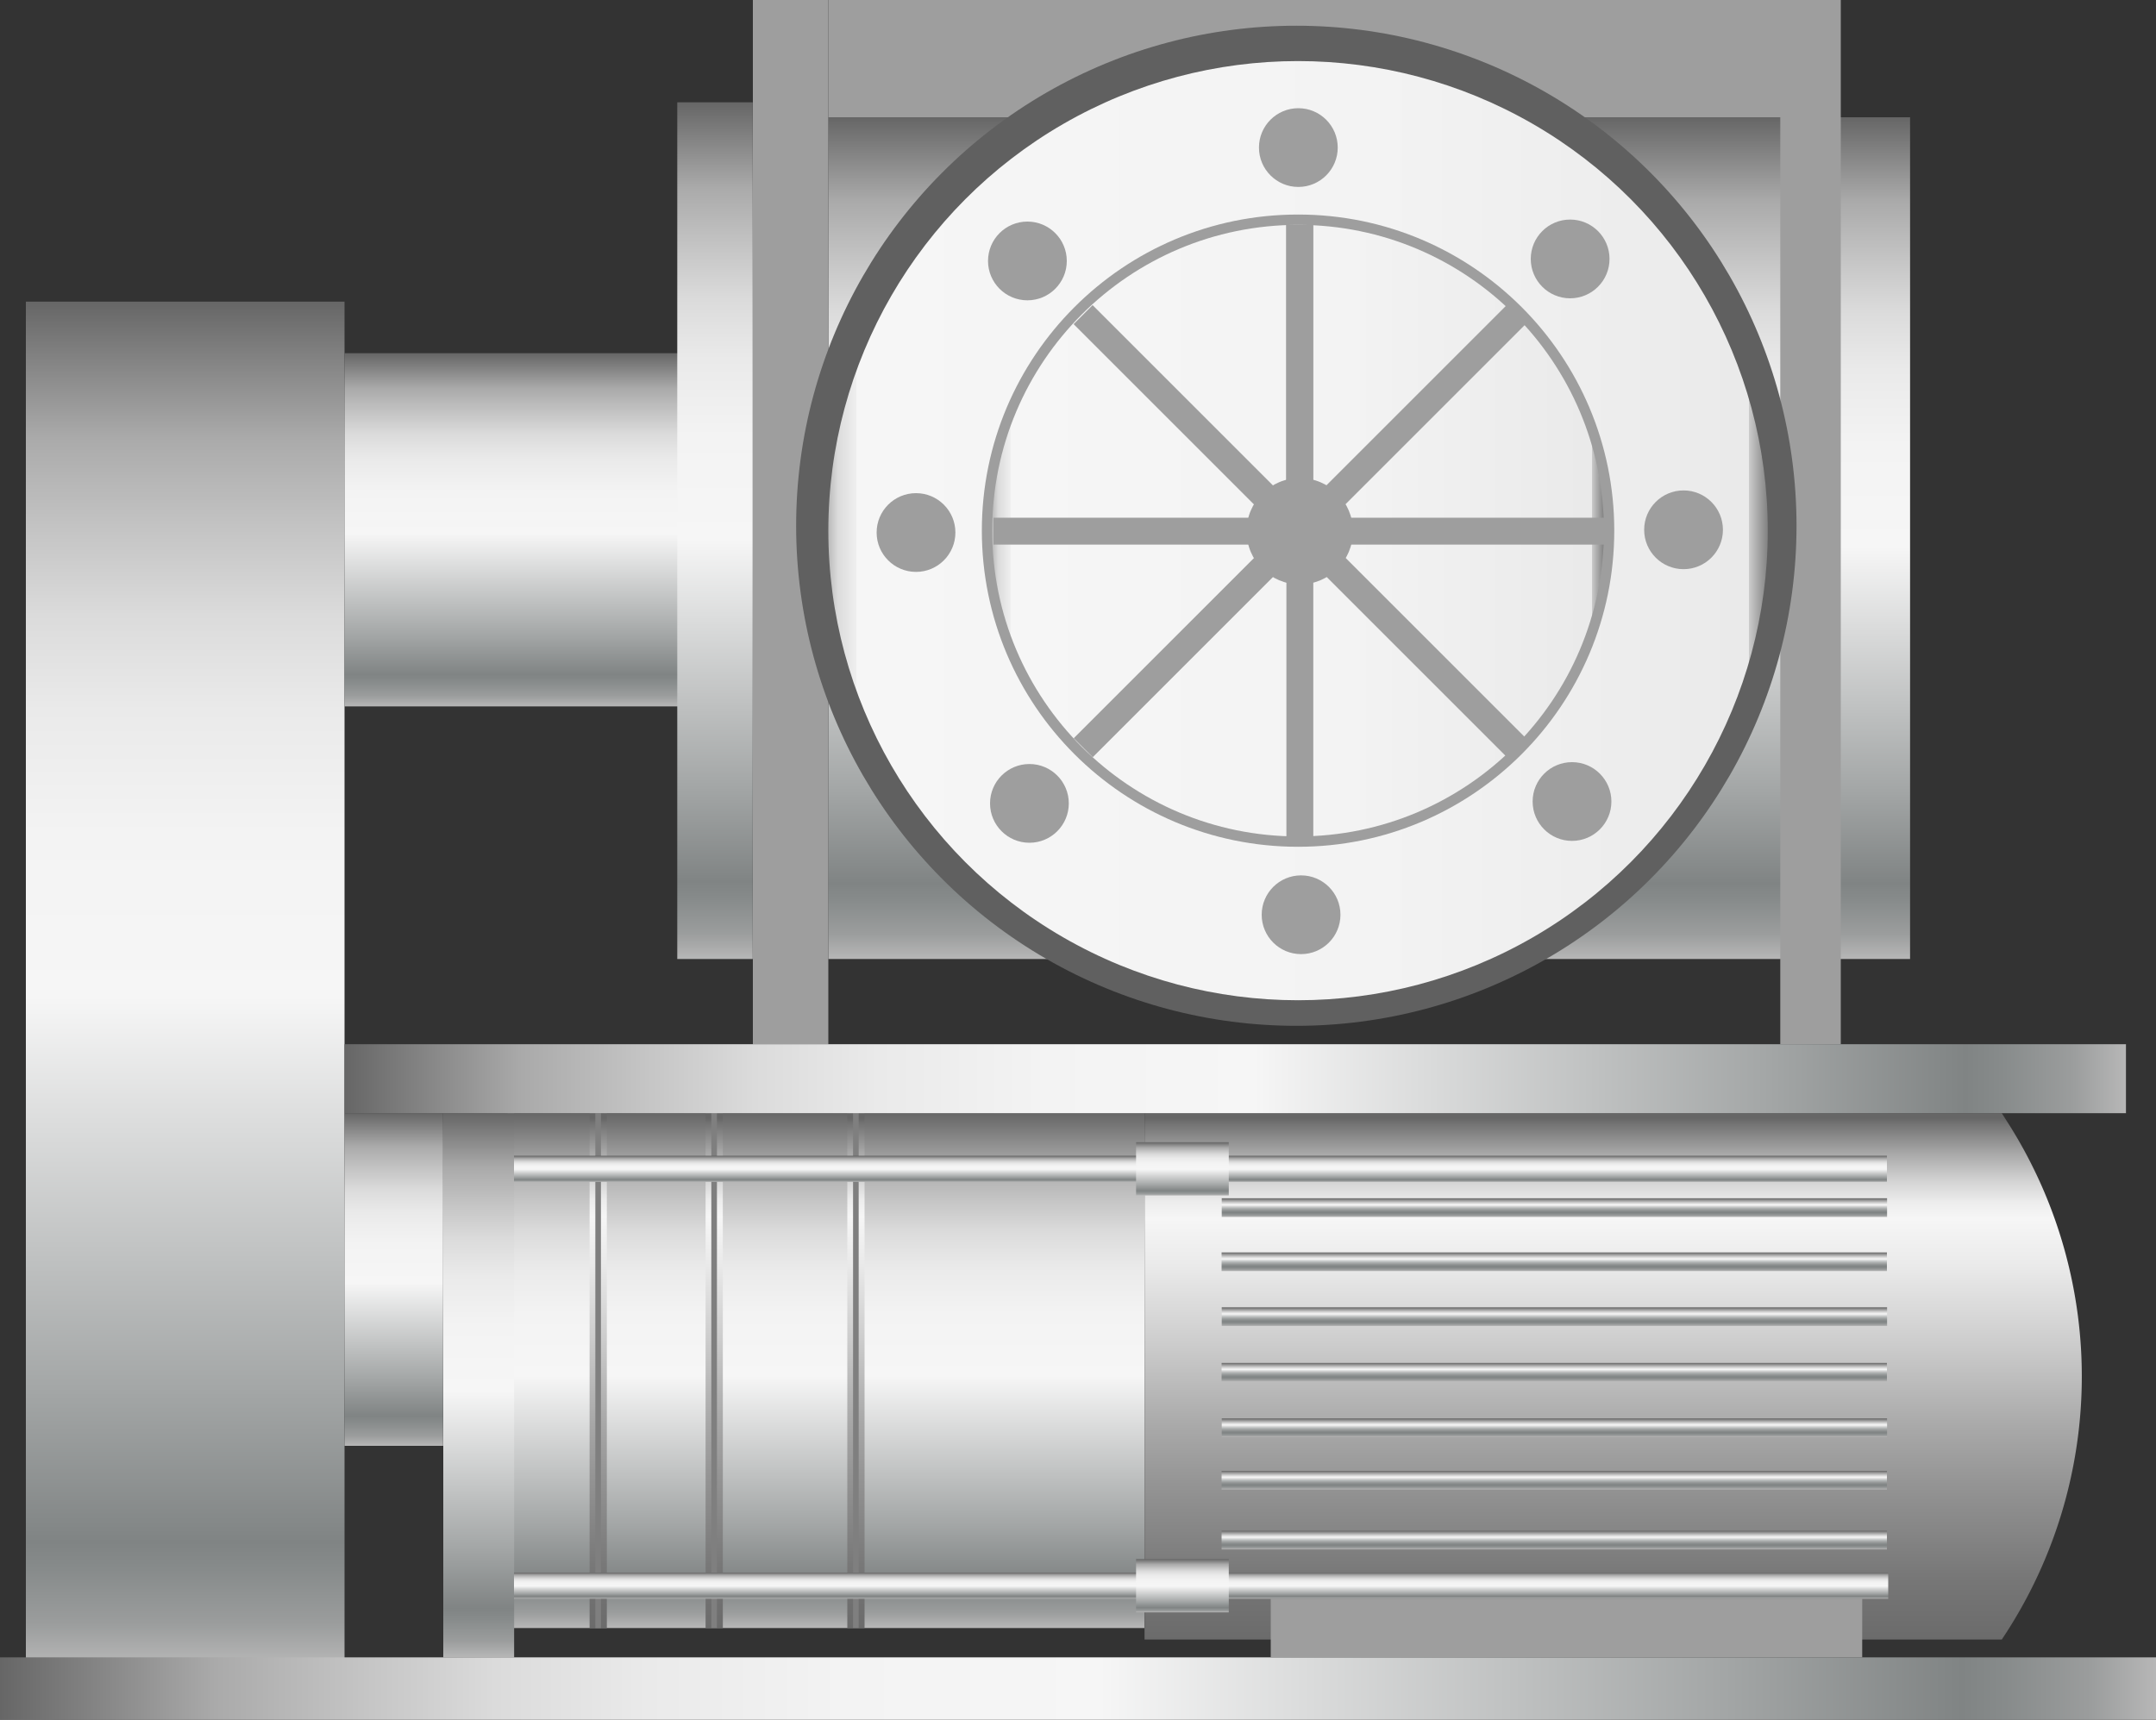 <svg xmlns="http://www.w3.org/2000/svg" xmlns:xlink="http://www.w3.org/1999/xlink" viewBox="0 0 150 119.68"><rect x="0" y="0" width="150" height="119.68" fill="#333333" stroke="none"/><defs><style>.cls-1{fill:url(#未命名的渐变_143);}.cls-2{fill:url(#未命名的渐变_67);}.cls-3{fill:#9e9e9e;}.cls-4{fill:#606060;}.cls-5{fill:url(#未命名的渐变_12);}.cls-6{fill:url(#未命名的渐变_12-2);}.cls-7{fill:url(#未命名的渐变_143-2);}.cls-8{fill:url(#未命名的渐变_143-3);}.cls-9{fill:url(#未命名的渐变_143-4);}.cls-10{fill:url(#未命名的渐变_67-2);}.cls-11{fill:#7f7f7f;}.cls-12{fill:url(#未命名的渐变_67-3);}.cls-13{fill:url(#未命名的渐变_67-4);}.cls-14{fill:url(#未命名的渐变_143-5);}.cls-15{fill:url(#未命名的渐变_143-6);}.cls-16{fill:url(#未命名的渐变_143-7);}.cls-17{fill:url(#未命名的渐变_143-8);}.cls-18{fill:url(#未命名的渐变_143-9);}.cls-19{fill:url(#未命名的渐变_143-10);}.cls-20{fill:url(#未命名的渐变_24);}.cls-21{fill:url(#未命名的渐变_24-2);}.cls-22{fill:url(#未命名的渐变_24-3);}.cls-23{fill:url(#未命名的渐变_24-4);}.cls-24{fill:url(#未命名的渐变_24-5);}.cls-25{fill:url(#未命名的渐变_24-6);}.cls-26{fill:url(#未命名的渐变_24-7);}.cls-27{fill:url(#未命名的渐变_143-11);}.cls-28{fill:url(#未命名的渐变_143-12);}.cls-29{fill:url(#未命名的渐变_143-13);}</style><linearGradient id="未命名的渐变_143" x1="543.56" y1="-155.91" x2="484.98" y2="-155.91" gradientTransform="translate(-419.01 193.37)" gradientUnits="userSpaceOnUse"><stop offset="0" stop-color="#b7b7b7"/><stop offset="0.03" stop-color="#9b9d9d"/><stop offset="0.07" stop-color="#878b8b"/><stop offset="0.09" stop-color="#808484"/><stop offset="0.2" stop-color="#a3a6a6"/><stop offset="0.49" stop-color="#f6f6f6"/><stop offset="0.61" stop-color="#f3f3f3"/><stop offset="0.7" stop-color="#eaeaea"/><stop offset="0.77" stop-color="#dbdbdb"/><stop offset="0.83" stop-color="#c5c5c5"/><stop offset="0.9" stop-color="#aaa"/><stop offset="0.95" stop-color="#888"/><stop offset="1" stop-color="#666"/></linearGradient><linearGradient id="未命名的渐变_67" x1="590.92" y1="-172.88" x2="554.29" y2="-172.88" gradientTransform="translate(-60.65 -476.82) rotate(90)" gradientUnits="userSpaceOnUse"><stop offset="0" stop-color="#6b6b6b"/><stop offset="0.11" stop-color="#767676"/><stop offset="0.3" stop-color="#959595"/><stop offset="0.41" stop-color="#aaa"/><stop offset="0.56" stop-color="#ccc"/><stop offset="0.71" stop-color="#eaeaea"/><stop offset="0.8" stop-color="#f6f6f6"/><stop offset="0.83" stop-color="#ededed"/><stop offset="0.87" stop-color="#d4d4d4"/><stop offset="0.92" stop-color="#ababab"/><stop offset="0.98" stop-color="#737373"/><stop offset="0.99" stop-color="#666"/></linearGradient><linearGradient id="未命名的渐变_12" x1="57.63" y1="36.93" x2="122.99" y2="36.93" gradientUnits="userSpaceOnUse"><stop offset="0" stop-color="#b7b7b7"/><stop offset="0" stop-color="#bababa"/><stop offset="0.01" stop-color="#dbdbdb"/><stop offset="0.03" stop-color="#efefef"/><stop offset="0.03" stop-color="#f6f6f6"/><stop offset="0.59" stop-color="#f3f3f3"/><stop offset="0.97" stop-color="#eaeaea"/><stop offset="0.98" stop-color="#eaeaea"/><stop offset="0.98" stop-color="#ccc"/><stop offset="1" stop-color="#818181"/><stop offset="1" stop-color="#666"/></linearGradient><linearGradient id="未命名的渐变_12-2" x1="69.03" y1="36.93" x2="111.59" y2="36.93" xlink:href="#未命名的渐变_12"/><linearGradient id="未命名的渐变_143-2" x1="592.68" y1="-73.54" x2="497.81" y2="-73.54" gradientTransform="translate(-532.36 141.96)" xlink:href="#未命名的渐变_143"/><linearGradient id="未命名的渐变_143-3" x1="525.98" y1="-96.42" x2="501.4" y2="-96.42" gradientTransform="translate(-477.92 133.28)" xlink:href="#未命名的渐变_143"/><linearGradient id="未命名的渐变_143-4" x1="590.12" y1="-118.13" x2="554.29" y2="-118.13" gradientTransform="translate(-514.73 213.52)" xlink:href="#未命名的渐变_143"/><linearGradient id="未命名的渐变_67-2" x1="590.11" y1="-102.27" x2="554.29" y2="-102.27" gradientTransform="translate(-530.59 197.65)" xlink:href="#未命名的渐变_67"/><linearGradient id="未命名的渐变_67-3" x1="590.11" y1="-110.34" x2="554.29" y2="-110.34" gradientTransform="translate(-522.51 205.73)" xlink:href="#未命名的渐变_67"/><linearGradient id="未命名的渐变_67-4" x1="590.11" y1="-120.2" x2="554.29" y2="-120.2" gradientTransform="translate(-512.65 215.58)" xlink:href="#未命名的渐变_67"/><linearGradient id="未命名的渐变_143-5" x1="577.44" y1="-88.06" x2="554.29" y2="-88.06" gradientTransform="translate(-538.46 177.1)" xlink:href="#未命名的渐变_143"/><linearGradient id="未命名的渐变_143-6" x1="592.16" y1="-93.95" x2="554.29" y2="-93.95" gradientTransform="translate(-539.93 190.36)" xlink:href="#未命名的渐变_143"/><linearGradient id="未命名的渐变_143-7" x1="543.56" y1="-110.4" x2="483.94" y2="-110.4" gradientTransform="translate(-464.01 147.33)" xlink:href="#未命名的渐变_143"/><linearGradient id="未命名的渐变_143-8" x1="551.89" y1="-208.57" x2="551.89" y2="-84.62" gradientTransform="translate(-465.95 221.67)" xlink:href="#未命名的渐变_143"/><linearGradient id="未命名的渐变_143-9" x1="594.33" y1="-210.65" x2="594.33" y2="-60.65" gradientTransform="translate(-519.33 253.17)" xlink:href="#未命名的渐变_143"/><linearGradient id="未命名的渐变_143-10" x1="559.07" y1="-144.18" x2="557.25" y2="-144.18" gradientTransform="translate(-474.63 225.51)" xlink:href="#未命名的渐变_143"/><linearGradient id="未命名的渐变_24" x1="561.51" y1="-168.79" x2="560.21" y2="-168.79" gradientTransform="translate(-452.72 252.83)" gradientUnits="userSpaceOnUse"><stop offset="0" stop-color="#b7b7b7"/><stop offset="0.09" stop-color="#9b9d9d"/><stop offset="0.18" stop-color="#878b8b"/><stop offset="0.24" stop-color="#808484"/><stop offset="0.3" stop-color="#868a8a"/><stop offset="0.38" stop-color="#979a9a"/><stop offset="0.48" stop-color="#b2b5b5"/><stop offset="0.58" stop-color="#d9dada"/><stop offset="0.65" stop-color="#f6f6f6"/><stop offset="0.7" stop-color="#e9e9e9"/><stop offset="0.79" stop-color="#c7c7c7"/><stop offset="0.91" stop-color="#919191"/><stop offset="1" stop-color="#666"/></linearGradient><linearGradient id="未命名的渐变_24-2" x1="565.29" y1="-168.79" x2="563.98" y2="-168.79" gradientTransform="translate(-456.5 256.61)" xlink:href="#未命名的渐变_24"/><linearGradient id="未命名的渐变_24-3" x1="569.11" y1="-168.79" x2="567.81" y2="-168.79" gradientTransform="translate(-460.32 260.43)" xlink:href="#未命名的渐变_24"/><linearGradient id="未命名的渐变_24-4" x1="572.97" y1="-168.79" x2="571.67" y2="-168.79" gradientTransform="translate(-464.19 264.29)" xlink:href="#未命名的渐变_24"/><linearGradient id="未命名的渐变_24-5" x1="576.84" y1="-168.79" x2="575.54" y2="-168.79" gradientTransform="translate(-468.05 268.16)" xlink:href="#未命名的渐变_24"/><linearGradient id="未命名的渐变_24-6" x1="580.49" y1="-168.79" x2="579.18" y2="-168.79" gradientTransform="translate(-471.7 271.81)" xlink:href="#未命名的渐变_24"/><linearGradient id="未命名的渐变_24-7" x1="584.66" y1="-168.79" x2="583.35" y2="-168.79" gradientTransform="translate(-475.87 275.97)" xlink:href="#未命名的渐变_24"/><linearGradient id="未命名的渐变_143-11" x1="588.08" y1="-144.22" x2="586.26" y2="-144.22" gradientTransform="translate(-503.6 254.57)" xlink:href="#未命名的渐变_143"/><linearGradient id="未命名的渐变_143-12" x1="560.01" y1="-142.92" x2="556.3" y2="-142.92" gradientTransform="translate(-475.89 224.25)" xlink:href="#未命名的渐变_143"/><linearGradient id="未命名的渐变_143-13" x1="589.02" y1="-142.92" x2="585.31" y2="-142.92" gradientTransform="translate(-504.9 253.26)" xlink:href="#未命名的渐变_143"/></defs><title>Rotary valve（旋转阀）</title><g id="图层_2" data-name="图层 2"><g id="图层_23" data-name="图层 23"><g id="Rotary_valve_旋转阀_" data-name="Rotary valve（旋转阀）"><rect class="cls-1" x="65.97" y="-0.18" width="58.58" height="75.26" transform="translate(132.71 -57.81) rotate(90)"/><path class="cls-2" d="M79.63,114.1V77.47h59.64l.56.88a32.88,32.88,0,0,1-.56,35.75H79.63Z"/><rect class="cls-3" x="18.67" y="33.71" width="72.67" height="5.25" transform="translate(91.34 -18.67) rotate(90)"/><rect class="cls-3" x="89.63" y="34.23" width="72.67" height="4.21" transform="translate(162.3 -89.63) rotate(90)"/><rect class="cls-3" x="88.27" y="-30.64" width="8.16" height="69.44" transform="translate(96.43 -88.27) rotate(90)"/><circle class="cls-4" cx="90.19" cy="36.59" r="34.8"/><circle class="cls-5" cx="90.31" cy="36.93" r="32.68"/><circle class="cls-3" cx="90.31" cy="36.93" r="22"/><circle class="cls-6" cx="90.31" cy="36.93" r="21.28"/><circle class="cls-3" cx="90.43" cy="36.97" r="3.7"/><rect class="cls-3" x="89.49" y="15.65" width="1.87" height="18.24"/><rect class="cls-3" x="89.49" y="15.65" width="1.87" height="18.24"/><rect class="cls-3" x="80.87" y="19.22" width="1.87" height="18.24" transform="translate(3.92 66.15) rotate(-45)"/><rect class="cls-3" x="77.3" y="27.85" width="1.87" height="18.24" transform="translate(41.27 115.2) rotate(-90)"/><rect class="cls-3" x="80.87" y="36.47" width="1.87" height="18.24" transform="translate(107.42 135.67) rotate(-135)"/><rect class="cls-3" x="89.49" y="40.04" width="1.87" height="18.24" transform="translate(180.86 98.32) rotate(-180)"/><rect class="cls-3" x="98.11" y="36.47" width="1.87" height="18.24" transform="translate(201.32 7.78) rotate(135)"/><rect class="cls-3" x="101.68" y="27.85" width="1.87" height="18.24" transform="translate(139.59 -65.65) rotate(90)"/><rect class="cls-3" x="98.11" y="19.22" width="1.87" height="18.24" transform="translate(49.05 -61.74) rotate(45)"/><circle class="cls-3" cx="117.13" cy="36.87" r="2.74"/><circle class="cls-3" cx="109.24" cy="18.02" r="2.74"/><circle class="cls-3" cx="90.33" cy="10.27" r="2.74"/><circle class="cls-3" cx="71.48" cy="18.16" r="2.74"/><circle class="cls-3" cx="63.73" cy="37.06" r="2.74"/><circle class="cls-3" cx="71.62" cy="55.91" r="2.74"/><circle class="cls-3" cx="90.52" cy="63.66" r="2.74"/><circle class="cls-3" cx="109.37" cy="55.78" r="2.74"/><rect class="cls-7" x="-34.55" y="57.34" width="94.87" height="22.17" transform="translate(81.31 55.54) rotate(90)"/><rect class="cls-8" x="23.47" y="25.08" width="24.58" height="23.58" transform="translate(72.63 1.11) rotate(90)"/><rect class="cls-9" x="39.56" y="73.24" width="35.83" height="44.3" transform="translate(152.86 37.91) rotate(90)"/><rect class="cls-10" x="23.71" y="94.78" width="35.82" height="1.2" transform="translate(137 53.77) rotate(90)"/><rect class="cls-11" x="23.71" y="95.19" width="35.82" height="0.39" transform="translate(137 53.77) rotate(90)"/><rect class="cls-12" x="31.78" y="94.78" width="35.82" height="1.2" transform="translate(145.07 45.69) rotate(90)"/><rect class="cls-11" x="31.78" y="95.19" width="35.82" height="0.39" transform="translate(145.07 45.69) rotate(90)"/><rect class="cls-13" x="41.64" y="94.78" width="35.82" height="1.2" transform="translate(154.93 35.83) rotate(90)"/><rect class="cls-11" x="41.64" y="95.19" width="35.82" height="0.39" transform="translate(154.93 35.83) rotate(90)"/><rect class="cls-14" x="15.83" y="85.62" width="23.15" height="6.86" transform="translate(116.45 61.64) rotate(90)"/><rect class="cls-15" x="14.36" y="93.94" width="37.87" height="4.93" transform="translate(129.71 63.11) rotate(90)"/><rect class="cls-16" x="19.93" y="34.31" width="59.62" height="5.25" transform="translate(86.68 -12.81) rotate(90)"/><rect class="cls-17" x="83.54" y="13.1" width="4.8" height="123.94" transform="translate(161.01 -10.87) rotate(90)"/><rect class="cls-18" x="72.83" y="42.51" width="4.34" height="150" transform="translate(192.51 42.51) rotate(90)"/><rect class="cls-19" x="82.61" y="33.58" width="1.82" height="95.52" transform="translate(164.86 -2.18) rotate(90)"/><rect class="cls-20" x="107.48" y="60.89" width="1.3" height="46.29" transform="translate(192.18 -24.09) rotate(90)"/><rect class="cls-21" x="107.48" y="64.67" width="1.3" height="46.29" transform="translate(195.95 -20.32) rotate(90)"/><rect class="cls-22" x="107.48" y="68.49" width="1.3" height="46.29" transform="translate(199.78 -16.5) rotate(90)"/><rect class="cls-23" x="107.48" y="72.36" width="1.3" height="46.29" transform="translate(203.64 -12.63) rotate(90)"/><rect class="cls-24" x="107.48" y="76.22" width="1.3" height="46.29" transform="translate(207.51 -8.77) rotate(90)"/><rect class="cls-25" x="107.48" y="79.87" width="1.3" height="46.29" transform="translate(211.15 -5.12) rotate(90)"/><rect class="cls-26" x="107.48" y="84.04" width="1.3" height="46.29" transform="translate(215.32 -0.95) rotate(90)"/><rect class="cls-27" x="82.66" y="62.55" width="1.82" height="95.61" transform="translate(193.92 26.78) rotate(90)"/><rect class="cls-28" x="80.41" y="78.11" width="3.71" height="6.45" transform="translate(163.6 -0.92) rotate(90)"/><rect class="cls-29" x="80.41" y="107.12" width="3.71" height="6.45" transform="translate(192.61 28.09) rotate(90)"/><rect class="cls-3" x="106.95" y="92.73" width="4.08" height="41.15" transform="translate(222.29 4.31) rotate(90)"/></g></g></g></svg>